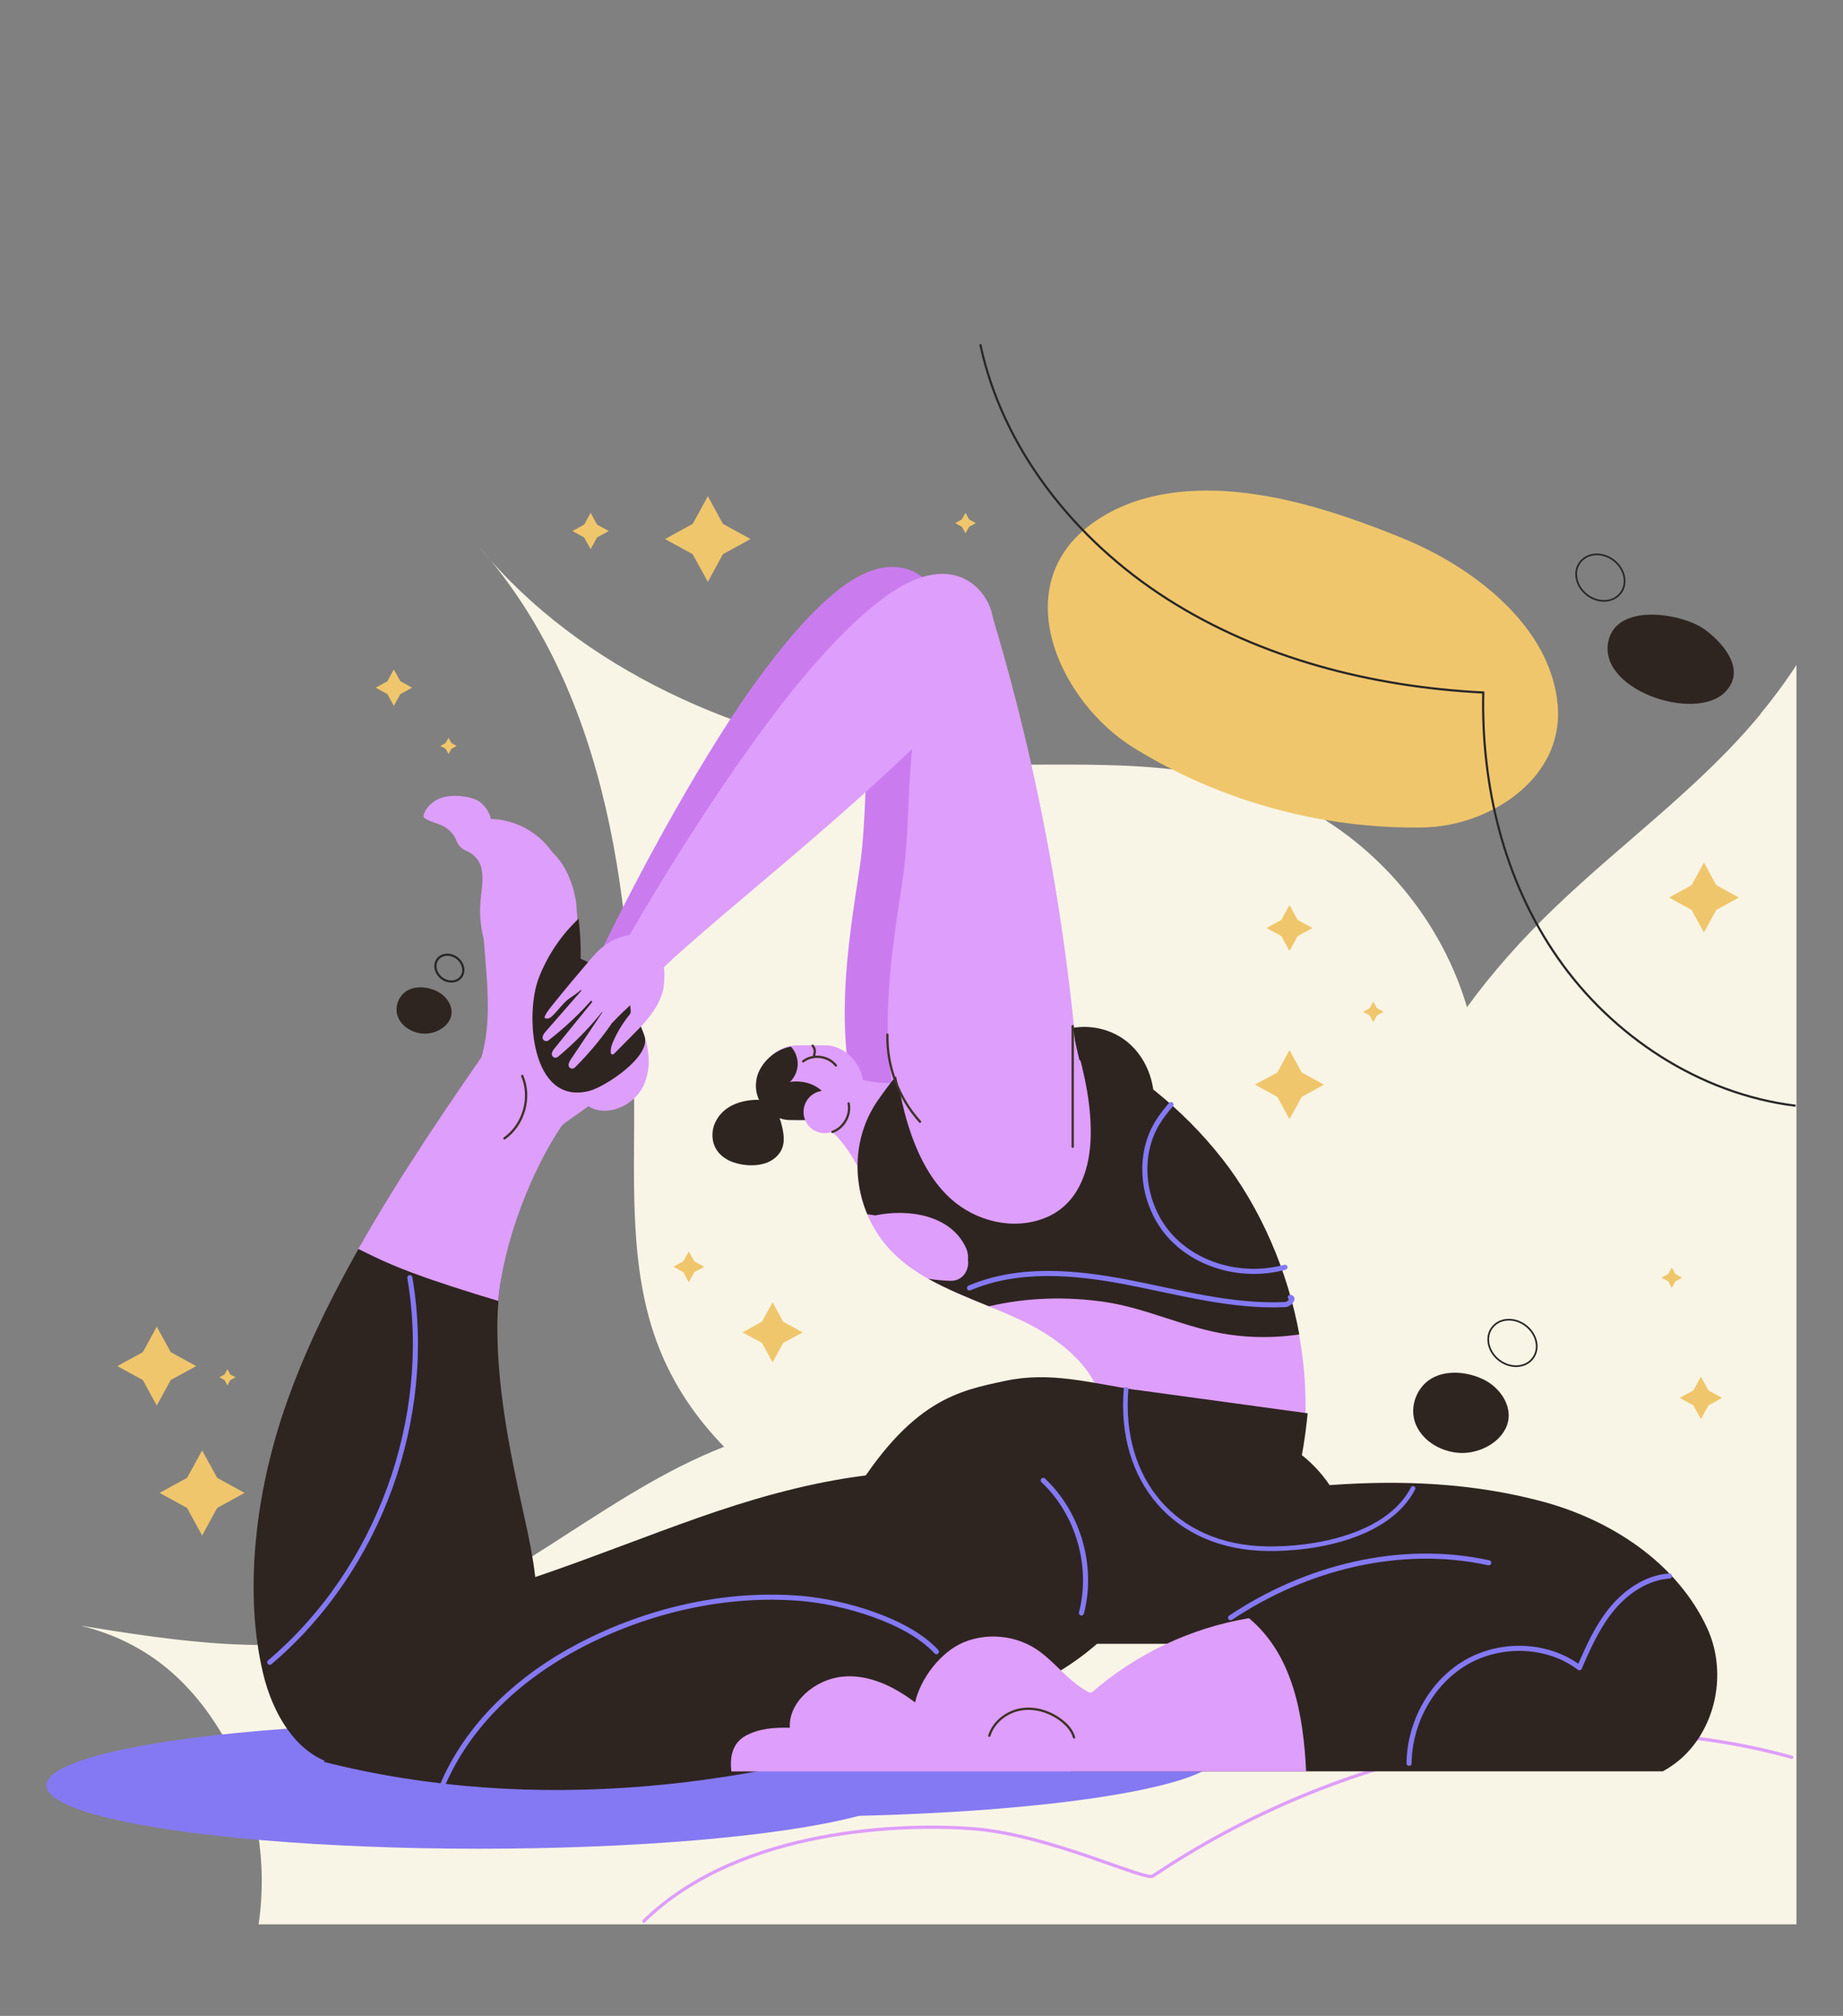 <?xml version="1.0" encoding="UTF-8"?>
<svg id="PRINT" xmlns="http://www.w3.org/2000/svg" viewBox="0 0 152 166.16">
  <rect x="0" y="0" width="152" height="166.16" fill="#808080" stroke="none"/>
  <defs>
    <style>
      .cls-1 {
        stroke: #3f3227;
        stroke-width: .19px;
      }

      .cls-1, .cls-2, .cls-3, .cls-4, .cls-5, .cls-6, .cls-7, .cls-8 {
        fill: none;
      }

      .cls-1, .cls-5, .cls-6, .cls-8 {
        stroke-linecap: round;
        stroke-linejoin: round;
      }

      .cls-2, .cls-9, .cls-10, .cls-11, .cls-12, .cls-13, .cls-14 {
        stroke-width: 0px;
      }

      .cls-3 {
        stroke-width: .18px;
      }

      .cls-3, .cls-4, .cls-7 {
        stroke: #292727;
        stroke-miterlimit: 10;
      }

      .cls-4 {
        stroke-width: .18px;
      }

      .cls-5 {
        stroke: #de9efb;
        stroke-width: .27px;
      }

      .cls-6 {
        stroke-width: .42px;
      }

      .cls-6, .cls-8 {
        stroke: #8479f2;
      }

      .cls-7 {
        stroke-width: .14px;
      }

      .cls-9 {
        fill: #f9f5e6;
      }

      .cls-10 {
        fill: #2e2521;
      }

      .cls-11 {
        fill: #de9efb;
      }

      .cls-12 {
        fill: #ca7cef;
      }

      .cls-13 {
        fill: #8479f2;
      }

      .cls-14 {
        fill: #f0c66c;
      }

      .cls-8 {
        stroke-width: .38px;
      }
    </style>
  </defs>
  <rect class="cls-2" width="152" height="166.16"/>
  <g>
    <g>
      <path class="cls-9" d="M40.44,46.16c-.3-.36-.6-.72-.92-1.08.3.37.61.72.92,1.08Z"/>
      <path class="cls-9" d="M145.19,58.87c-4.95,5.99-11.37,10.57-16.97,15.95-2.62,2.51-5.09,5.25-7.23,8.2-2.38-8.1-8.73-15-16.69-17.89-9.16-3.32-19.3-1.47-29-2.4-12.78-1.21-26.36-6.92-34.86-16.58,10.38,12.63,11.95,30.4,11.86,46.85-.03,6.1-.19,12.39,2.04,18.06,1.23,3.13,3.09,5.84,5.38,8.19-.29.11-.58.23-.87.35-9.75,4.09-17.69,12.12-27.9,14.86-7.89,2.12-16.26.83-24.33-.47,5.58,1.34,9.45,4.79,12.19,9.82,2.43,4.47,3.25,9.75,2.52,14.8h126.83V54.81c-.93,1.43-1.94,2.79-2.99,4.06Z"/>
    </g>
    <ellipse class="cls-13" cx="39.53" cy="147.16" rx="35.7" ry="5.22"/>
    <ellipse class="cls-13" cx="64.95" cy="144.52" rx="35.7" ry="5.22"/>
    <path class="cls-14" d="M96.12,40.71c-2.16.36-4.2,1.11-6,2.4-7.18,5.16-2.74,14.74,3.37,18.52,7.13,4.41,15.55,6.72,23.93,6.57,5.36-.1,11.57-3.98,11.05-10.07-.56-6.61-7.13-11.46-12.75-13.75-5.96-2.44-13.09-4.75-19.61-3.67Z"/>
    <path class="cls-10" d="M132.74,52.52c.98-2.8,6.05-1.94,7.85-.64,1.52,1.1,3.46,3.33,1.71,5.14-2.51,2.6-10.81-.25-9.6-4.37.01-.04.03-.09.04-.13Z"/>
    <path class="cls-5" d="M147.77,144.84c-17.71-4.92-37.41-.43-52.69,9.79-.63.42-8.46-3.38-14.72-3.89-5.59-.45-19.29-.17-27.26,7.61"/>
    <path class="cls-4" d="M80.85,28.38c1.83,8.6,7.8,16.14,15.45,21.01s16.85,7.23,26.03,7.69c-.17,7.67,1.7,15.51,6.16,21.89,4.45,6.39,11.63,11.19,19.6,12.17"/>
    <path class="cls-10" d="M122.31,113.68c-1.66-.79-3.84-.79-4.98.55-.76.89-1.01,2.14-.54,3.23.62,1.41,2.19,2.26,3.73,2.3,1.37.03,2.98-.7,3.64-1.99.82-1.62-.36-3.39-1.85-4.09Z"/>
    <path class="cls-7" d="M126.42,111.95c-.6.8-1.83.88-2.76.18-.93-.7-1.2-1.91-.6-2.7.6-.8,1.83-.88,2.76-.18.93.7,1.2,1.91.6,2.7Z"/>
    <path class="cls-7" d="M133.67,48.87c-.6.8-1.83.88-2.76.18-.93-.7-1.2-1.91-.6-2.7.6-.8,1.83-.88,2.76-.18.93.7,1.2,1.91.6,2.7Z"/>
    <path class="cls-10" d="M36.02,81.69c-.96-.45-2.21-.46-2.87.32-.44.52-.58,1.23-.31,1.86.35.81,1.26,1.3,2.15,1.33.79.02,1.72-.4,2.1-1.14.48-.93-.21-1.95-1.06-2.36Z"/>
    <path class="cls-3" d="M38.03,80.52c-.34.46-1.06.51-1.59.11s-.69-1.1-.35-1.56c.34-.46,1.06-.51,1.59-.11.54.4.69,1.1.35,1.56Z"/>
    <polygon class="cls-14" points="106.35 86.55 107.36 88.4 109.2 89.4 107.36 90.41 106.35 92.25 105.35 90.41 103.5 89.4 105.35 88.4 106.35 86.55"/>
    <polygon class="cls-14" points="106.35 74.59 107.02 75.82 108.25 76.49 107.02 77.16 106.35 78.39 105.68 77.16 104.45 76.49 105.68 75.82 106.35 74.59"/>
    <polygon class="cls-14" points="113.26 82.55 113.56 83.1 114.11 83.4 113.56 83.7 113.26 84.25 112.96 83.7 112.41 83.4 112.96 83.1 113.26 82.55"/>
    <polygon class="cls-14" points="79.63 42.27 79.93 42.81 80.48 43.12 79.93 43.42 79.63 43.96 79.33 43.42 78.78 43.12 79.33 42.81 79.63 42.27"/>
    <polygon class="cls-14" points="63.72 107.34 64.59 108.94 66.2 109.82 64.59 110.69 63.72 112.29 62.84 110.69 61.24 109.82 62.84 108.94 63.72 107.34"/>
    <polygon class="cls-14" points="12.93 109.35 14.08 111.45 16.18 112.6 14.08 113.75 12.93 115.85 11.78 113.75 9.68 112.6 11.78 111.45 12.93 109.35"/>
    <polygon class="cls-14" points="56.81 103.14 57.26 103.96 58.09 104.41 57.26 104.86 56.81 105.69 56.36 104.86 55.54 104.41 56.36 103.96 56.81 103.14"/>
    <polygon class="cls-14" points="18.76 112.85 18.99 113.29 19.43 113.52 18.99 113.76 18.76 114.19 18.52 113.76 18.09 113.52 18.52 113.29 18.76 112.85"/>
    <polygon class="cls-14" points="16.67 119.55 17.91 121.81 20.17 123.05 17.91 124.29 16.67 126.56 15.43 124.29 13.16 123.05 15.43 121.81 16.67 119.55"/>
    <polygon class="cls-14" points="58.38 40.9 59.62 43.18 61.9 44.43 59.62 45.68 58.38 47.96 57.13 45.68 54.85 44.43 57.13 43.18 58.38 40.9"/>
    <polygon class="cls-14" points="48.71 42.27 49.24 43.24 50.21 43.77 49.24 44.3 48.71 45.27 48.18 44.3 47.21 43.77 48.18 43.24 48.71 42.27"/>
    <polygon class="cls-14" points="140.53 71.09 141.55 72.96 143.42 73.98 141.55 75 140.53 76.86 139.51 75 137.65 73.98 139.51 72.96 140.53 71.09"/>
    <polygon class="cls-14" points="32.48 55.18 33.02 56.15 33.99 56.68 33.02 57.21 32.48 58.18 31.95 57.21 30.98 56.68 31.95 56.15 32.48 55.18"/>
    <polygon class="cls-14" points="36.99 60.81 37.23 61.24 37.66 61.48 37.23 61.72 36.99 62.15 36.75 61.72 36.32 61.48 36.75 61.24 36.99 60.81"/>
    <polygon class="cls-14" points="140.28 113.47 140.9 114.6 142.03 115.22 140.9 115.84 140.28 116.97 139.66 115.84 138.53 115.22 139.66 114.6 140.28 113.47"/>
    <polygon class="cls-14" points="137.88 104.47 138.18 105.01 138.73 105.31 138.18 105.61 137.88 106.16 137.58 105.61 137.03 105.31 137.58 105.01 137.88 104.47"/>
    <g>
      <g>
        <path class="cls-12" d="M84.94,82.81c-1.23-11.49-3.53-22.81-6.86-33.69-.1-.34-.58-.36-.71-.03,0,0,0,0,0,.01-1.39,3.48-3.87,6.79-5.49,10.13-.64,4.14-.37,8.35-1.01,12.49-.78,5.07-1.57,10.23-1.02,15.34.55,5.11,2.65,10.25,6.41,12.81,3.05,2.07,6.37-.99,7.88-4.75,1.51-3.76,1.24-8.16.8-12.3Z"/>
        <path class="cls-11" d="M67.26,86.9c.05,1.82-.17,3.25-.81,4.9,2.55,1.19,4.04,3.45,5.01,6.01.53-1.05,1.28-2.05,1.87-3.14,1.05-1.96,1.98-4.5,3.49-6.12-3.11,1.37-7.14.74-9.56-1.64Z"/>
        <rect class="cls-11" x="62.69" y="86.15" width="8.47" height="6.17" rx="3.08" ry="3.08" transform="translate(133.85 178.48) rotate(180)"/>
        <path class="cls-11" d="M88.49,83.76c-1.23-11.49-3.53-22.81-6.86-33.69-.1-.34-.58-.36-.71-.03,0,0,0,0,0,.01-1.39,3.48-3.87,6.79-5.49,10.13-.64,4.14-.37,8.35-1.01,12.49-.78,5.07-1.57,10.23-1.02,15.34.55,5.11,2.65,10.25,6.41,12.81,3.05,2.07,6.37-.99,7.88-4.75s1.24-8.16.8-12.3Z"/>
        <path class="cls-11" d="M72.39,90.72c-2.76,3.99-2.02,9.65,1.7,12.96,2.8,2.49,6.77,3.54,10.25,5.2,3.48,1.66,6.85,4.57,6.59,8.1,5.57.78,11.02,1.11,16.54,2.15.98-7.91-1.62-17.11-6.71-23.63s-12.89-11.3-21.51-13.19c-2.7,3.72-4.26,4.63-6.87,8.41Z"/>
        <path class="cls-10" d="M100.78,95.49c-3.15-4.03-7.33-7.39-12.1-9.82,0,.08.02.16.03.24.75,2.63,1.37,5.41,1.23,8.15-.14,2.65-1.14,5.29-3.76,6.33-2.63,1.04-5.67.28-7.74-1.56-2.04-1.82-3.16-4.57-3.84-7.15-.14-.55-.27-1.11-.38-1.67-.13-.43-.24-.87-.33-1.31-.47.58-.96,1.24-1.5,2.01-1.92,2.77-2.14,6.34-.86,9.37.22.03.43.07.65.1,2.76-.58,6.27-.03,7.5,2.7.14.31.19.65.15.97.13.84-.44,1.74-1.42,1.72-.63-.01-1.24-.08-1.85-.17,1.57.88,3.29,1.57,5.01,2.27,3.1-.73,6.41-.82,9.53-.36,3.5.51,6.69,2.16,10.19,2.68,1.99.3,3.96.28,5.87,0-.96-5.23-3.17-10.4-6.37-14.5Z"/>
        <path class="cls-10" d="M93,85.9c-1.23-1.02-2.93-1.45-4.5-1.18.06.38.12.76.18,1.14.11.5.22,1,.34,1.5,1.91,1.65,3.91,3.18,6.05,4.53.41-2.18-.36-4.58-2.07-5.99Z"/>
        <path class="cls-12" d="M77.78,50.94c.02-1.92-1.47-3.76-3.35-4.13-2.07-.41-4.1.79-5.71,2.15-2.25,1.9-4.12,4.21-5.89,6.58-4.52,6.04-10.13,16.35-13.39,23.16.72,1.21,1.76.4,3.21,2,4.8-5.17,14.76-14.01,21.71-22.3,2.03-2.42,3.39-4.31,3.42-7.46Z"/>
        <path class="cls-11" d="M81.91,51.8c.16-1.92-1.2-3.85-3.05-4.35-2.03-.55-4.15.5-5.85,1.74-2.38,1.74-4.41,3.91-6.34,6.15-4.93,5.71-11.25,15.6-14.99,22.16.63,1.26,1.73.53,3.06,2.22,5.15-4.82,15.71-12.94,23.23-20.72,2.19-2.27,3.68-4.06,3.94-7.2Z"/>
        <path class="cls-10" d="M93.73,114.57c-3.79-.57-7.09-1.56-10.84-.75-3.75.81-7.78,1.47-12.83,9.89l15.22,9.32c3.08,0,6.51-.51,9.51-1.23,3.49-.84,7.1-2.04,9.47-4.73,2.51-2.84,3.2-6.81,3.59-10.58l-14.11-1.93Z"/>
        <path class="cls-10" d="M116.67,130.44c-.72.3-1.52.33-2.3.41-4.95.51-9.38,3.13-13.76,5.48-4.38,2.35-8.96,4.88-13.91,4.41.66,1.74,1.18,3.48,1.64,5.26h48.8c.93-.51,1.77-1.18,2.49-2.09,2.15-2.71,2.6-6.59,1.18-9.69-2.48-5.39-7.94-8.96-13.68-10.48-5.74-1.52-11.55-1.76-17.47-1.33-1.44-2.14-3.65-3.75-6.13-4.47-5.79,5.12-11.11,9.73-17.38,14.24,9.25,2.09,21.08-.91,30.53-1.75Z"/>
        <rect class="cls-10" x="82.89" y="124.55" width="41.65" height="10.94"/>
        <path class="cls-10" d="M93.07,132.65c-3.23,4.48-8.55,6.91-13.75,8.78-16.79,6.04-35.31,8.17-52.61,3.79,2.76-3.63,4.38-7.68,5.89-11.98.04-.12.08-.27-.01-.36s-.29.07-.18.14c8.8-1.4,16.74-4.95,25.14-7.91,8.4-2.96,17.53-5.08,26.18-2.95,2.48.61,4.93,1.6,6.8,3.33,1.88,1.73,4.02,5.09,2.53,7.16Z"/>
        <path class="cls-10" d="M27.99,145.49c-3.43-.62-5.5-4.19-6.3-7.59-1.56-6.61-.61-14.36,1.46-20.83,3.5-10.93,11.2-22.26,17.78-31.66,2.31,2.01,2.2,5.99,4.75,7.68-2.91,4.23-4.62,10.97-4.66,16.1-.03,5.14.98,10.22,2.09,15.23.63,2.86,1.3,5.77,1.14,8.7-.23,3.99-2.15,7.93-5.38,10.29-3.23,2.36-6.94,2.79-10.88,2.08Z"/>
        <path class="cls-11" d="M30.75,103.53c2.13,1.03,4.32,1.79,6.56,2.52,1.26.41,2.52.8,3.79,1.18.39-4.79,2.74-10.82,5.29-14.53-3.06-1.71-3.17-5.28-5.48-7.29-3.75,5.36-7.86,11.35-11.36,17.53.39.2.79.39,1.19.58Z"/>
        <path class="cls-11" d="M52.73,84.33c-1.08-2.21-2.54-4.43-4.84-5.32-.1-.04-.31-4.34-.4-4.8-.28-1.55-.93-3.17-2.21-4.2-.32-.26-3.95-2.19-3.99-2.09-.45,1.02-.86,2.05-1.11,3.14-1.25,5.29,1.05,11-.51,16.21,1.82,2,3.8,4.51,5.84,6.28.78-.92,2.05-1.63,3.01-2.37,1.54.94,3.72-.02,4.52-1.63.8-1.61.48-3.59-.31-5.2Z"/>
        <path class="cls-10" d="M47.89,79.01c.02-1.1-.04-2.2-.17-3.29-1.46,1.38-2.58,3.06-3.29,4.9-1.14,2.95-.65,10.52,4.17,9.3,1.26-.32,5.1-2.8,4.56-4.5-.12-.38-.27-.74-.44-1.09-1.08-2.21-2.54-4.43-4.84-5.32Z"/>
        <g>
          <path class="cls-11" d="M52,82.44c0,.11.04.95,0,1.06-.03.08-.08.14-.13.2-.52.65-.96,1.37-1.29,2.13-.13.3-.25.65-.2.96.02.12.16.16.25.08l1.99-2.01c.9-.91,1.81-2.06,2.08-3.31.24-1.09-.15-3.15-1.21-2.38-.92.67-1.49,1.96-1.5,3.26Z"/>
          <path class="cls-11" d="M50.72,83.96c-.96,1.45-2.07,2.8-3.31,4.03-.19.19-.54.05-.52-.22,0,0,0,0,0,0,.02-.2.13-.37.24-.53.96-1.43,1.92-2.85,2.87-4.28.12-.19.4-.18.51.02.14.24.2.34.24.79,0,.07-.01.14-.05.2Z"/>
          <path class="cls-11" d="M49.02,82.17c-1.14,1.32-2.41,2.52-3.78,3.58-.22.17-.54-.02-.49-.29,0,0,0,0,0,0,.04-.19.18-.35.31-.5,1.13-1.29,2.26-2.59,3.39-3.88.15-.17.42-.12.51.08.11.26.16.36.14.82,0,.07-.03.14-.07.19Z"/>
          <path class="cls-11" d="M49.66,83.4c-1.09,1.36-2.32,2.6-3.65,3.71-.21.17-.54,0-.5-.27,0,0,0,0,0,0,.03-.19.16-.36.29-.51,1.08-1.33,2.16-2.67,3.25-4,.14-.17.42-.14.51.06.12.25.17.36.17.81,0,.07-.02.14-.07.2Z"/>
          <path class="cls-11" d="M52.05,82.78c-.51.47-1.06,1-1.54,1.51l-2.61-2.7c-.29.29-.65.49-.98.73-.47.35-.88.94-1.3,1.35-.1.1-.2.2-.33.25-.13.05-.29.05-.39-.05.11-.33.33-.61.55-.89,1.11-1.39,2.26-2.75,3.41-4.1.85-1,1.87-1.65,3.17-1.83l3.14-4.77.86,6.16-1.28,1.28c.13.85.01,1.66-.41,2.42-.42.75-1.14,1.35-1.97,1.57-.29-.24-.46-.57-.32-.92Z"/>
        </g>
        <path class="cls-1" d="M41.6,93.83c1.59-1.1,2.24-3.38,1.47-5.15"/>
        <path class="cls-11" d="M47.06,74.83c.32-1.78-.71-3.63-1.85-5.03-1.15-1.4-2.93-2.26-4.74-2.3-.02-.43-.44-1.01-.77-1.3-.37-.32-.85-.46-1.33-.53-.67-.11-1.37-.12-2.01.11-.65.23-1.23.74-1.42,1.4-.03.1,0,.21.09.27.59.37,1.23.41,1.8.81.36.25.66.62.81,1.02.15.4.46.72.86.87.57.22,1.04.76,1.19,1.36.22.86.03,1.76-.05,2.63-.2,2.14.28,4.43,1.74,6,.39-.76,1.17-1.18,1.76-1.81.56-.47,1.11-.95,1.66-1.42.36-.27.69-.61,1.07-.85.35-.23.82-1.01,1.17-1.23Z"/>
        <path class="cls-11" d="M103,133.38c-4.76.79-9.29,2.93-12.93,6.1-.07.01-.14.02-.21.03-.07-.03-.13-.07-.2-.1-1.63-.9-2.72-2.54-4.29-3.54-1.73-1.09-3.99-1.29-5.88-.51-1.89.78-3.57,2.97-4.02,4.96-1.74-1.32-3.85-2.35-6.02-2.12-2.17.22-4.43,2.03-4.31,4.21-1.24-.04-2.54.06-3.63.65-1.09.59-1.34,1.72-1.19,2.95h47.4c-.22-4.73-1.11-9.63-4.71-12.63Z"/>
        <path class="cls-1" d="M81.59,143.07c.35-1.13,1.41-1.96,2.57-2.17,1.16-.21,2.38.16,3.33.87.49.37.93.84,1.09,1.43"/>
        <path class="cls-1" d="M66.74,89.75c-.49.13-.57.82-.35,1.28.49.98,2,1.23,2.77.46"/>
        <path class="cls-10" d="M58.99,92.5c-.33.71-.32,1.58.09,2.24.51.83,1.52,1.21,2.49,1.29.58.05,1.19,0,1.73-.22s1.02-.65,1.22-1.2c.18-.5.13-1.05.02-1.58-.23-1.11-.79-2.39-2.07-2.38-1.38.01-2.85.51-3.47,1.85Z"/>
        <path class="cls-1" d="M66.24,87.48c.8-.62,2.08-.45,2.7.34"/>
        <path class="cls-1" d="M67.02,86.19c.22.27.21.49.11.86"/>
        <path class="cls-1" d="M73.19,85.28c-.06,2.62.93,5.24,2.69,7.18"/>
        <path class="cls-6" d="M101.49,133.34c6.2-4.15,14.01-6.12,21.29-4.53"/>
        <path class="cls-6" d="M86.04,122.02c2.9,2.73,4.15,7.08,3.15,10.93"/>
        <line class="cls-1" x1="88.47" y1="84.58" x2="88.47" y2="94.52"/>
        <path class="cls-11" d="M69.48,90.97c0,1.01-.82,1.83-1.83,1.83s-1.83-.82-1.83-1.83.82-1.83,1.83-1.83,1.83.82,1.83,1.83Z"/>
        <path class="cls-10" d="M65.23,86.27c.37.39.57.93.56,1.47-.02.54-.25,1.07-.64,1.44.89-.15,1.92.09,2.59.7.67.61,1.04,1.54.97,2.44h-3.5c-1.81,0-3.2-1.67-2.8-3.44,0-.01,0-.03,0-.04.31-1.27,1.53-2.36,2.82-2.57Z"/>
        <path class="cls-11" d="M69.77,91.65c0,.96-.78,1.75-1.75,1.75s-1.75-.78-1.75-1.75.78-1.75,1.75-1.75,1.75.78,1.75,1.75Z"/>
        <path class="cls-1" d="M68.65,93.3c.93-.32,1.54-1.38,1.34-2.35"/>
      </g>
      <path class="cls-6" d="M22.25,137.01c8.98-7.6,13.54-20.1,11.55-31.7"/>
      <path class="cls-6" d="M36.44,147.27c2.15-5.16,6.49-9.08,11.37-11.63,5.55-2.9,12.01-4.42,18.28-3.89,3.44.29,8.74,1.78,11.14,4.39"/>
      <path class="cls-6" d="M137.68,129.9c-1.86.13-3.53,1.26-4.72,2.69-1.19,1.43-1.96,3.16-2.7,4.87-2.64-2-6.52-2.1-9.38-.42-2.86,1.68-4.63,4.98-4.67,8.3"/>
      <path class="cls-8" d="M92.87,114.52c-.61,7.43,3.96,13,11.58,13.13,4.01.07,10.05-1.02,12.09-4.97"/>
      <path class="cls-6" d="M79.96,106.16c4.05-1.72,8.67-1.31,12.99-.48,4.32.83,8.64,2.05,13.03,1.85.37-.02.8-.53.44-.6"/>
      <path class="cls-6" d="M96.58,91.04c-.39.46-.77.93-1.09,1.45-1.81,2.9-1.24,6.96,1.08,9.46,2.32,2.5,6.12,3.4,9.41,2.5"/>
    </g>
  </g>
</svg>